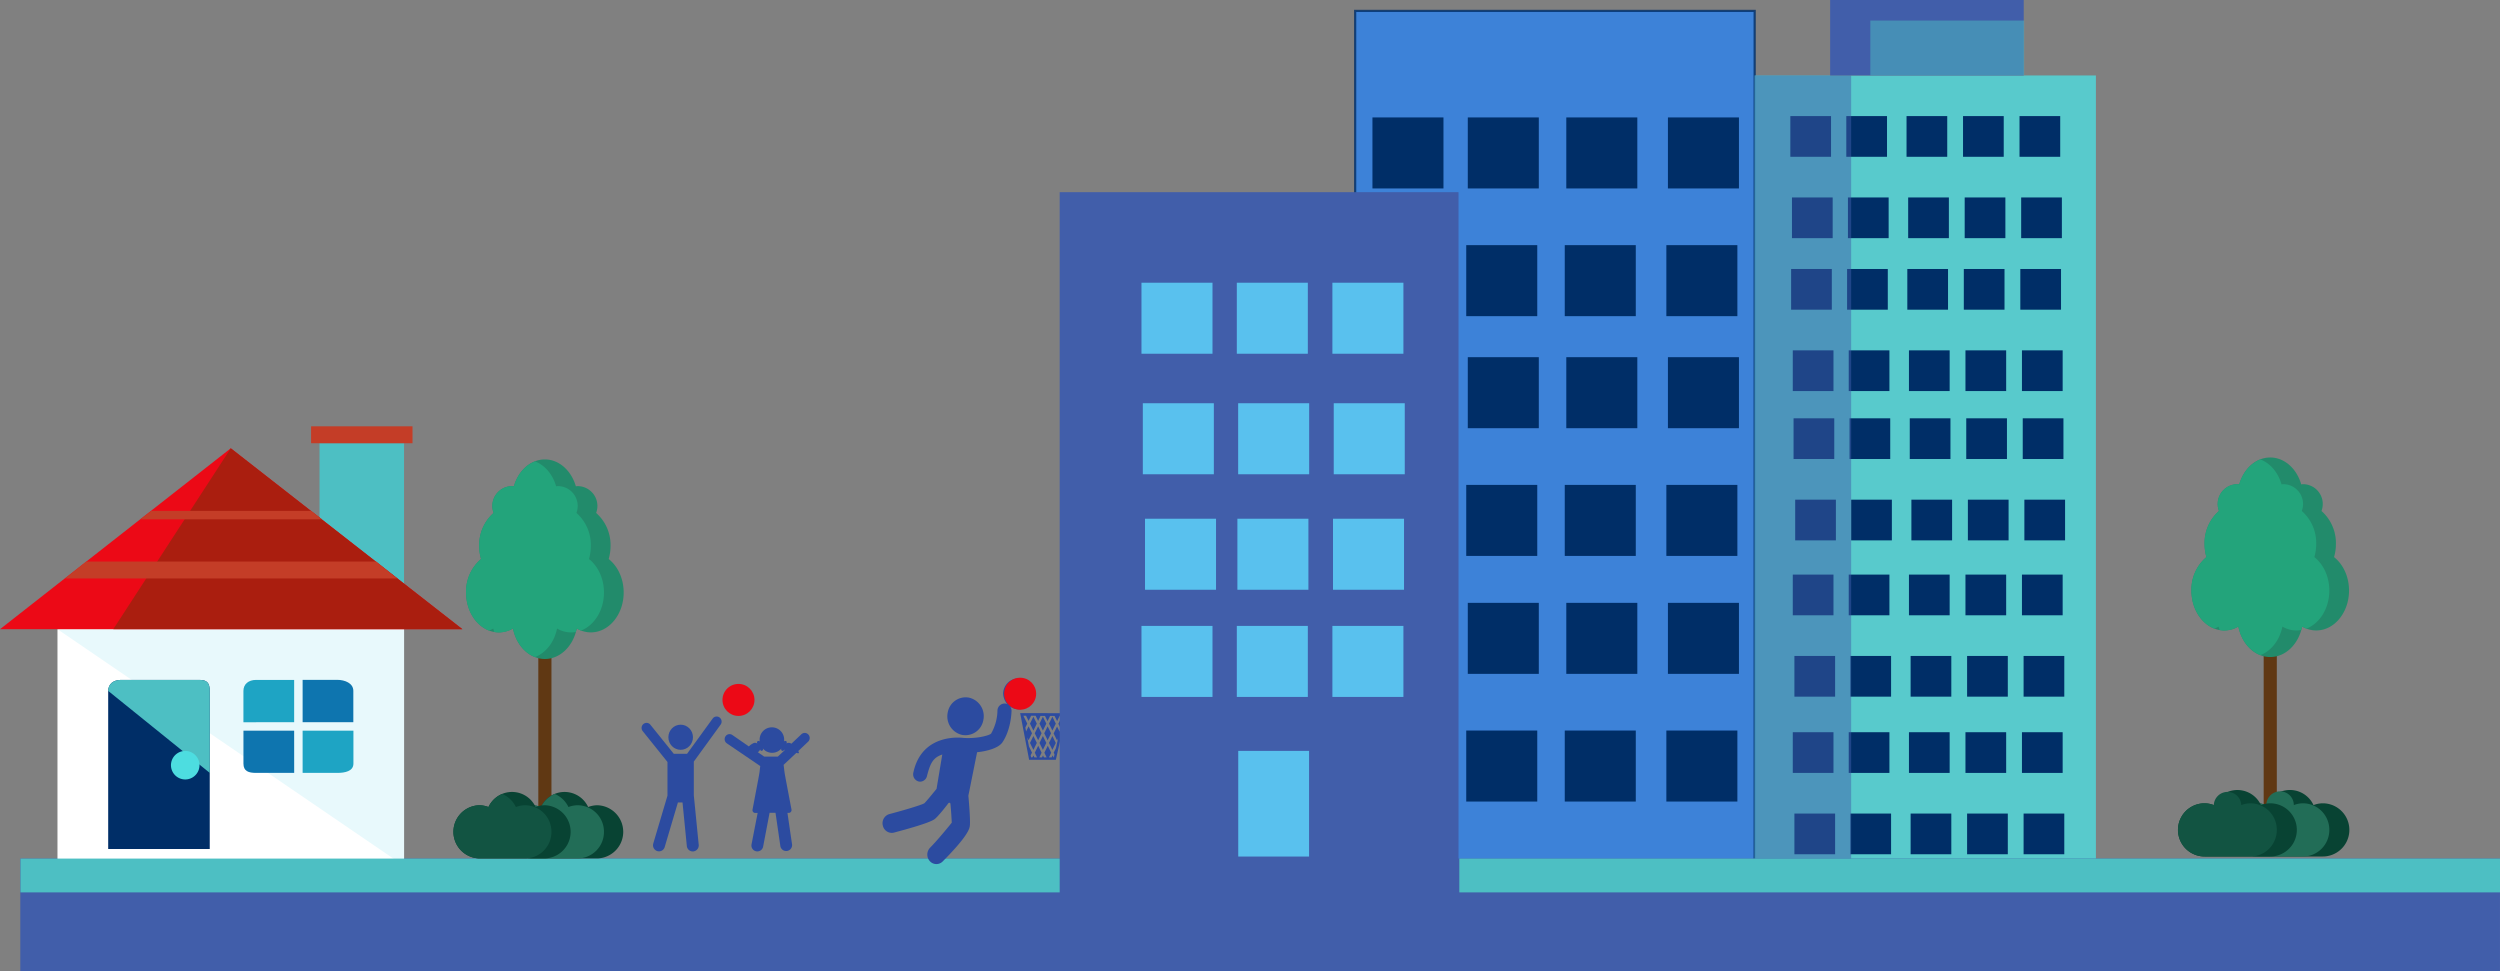 <svg xmlns="http://www.w3.org/2000/svg" width="1128.369" height="438.269" viewBox="0 0 1128.369 438.269"><rect x="0" y="0" width="1128.369" height="438.269" fill="#808080" stroke="none"/><defs><style>.a{fill:#2c83ef;stroke:#002e67;stroke-miterlimit:10;}.a,.b{opacity:0.79;}.b,.j{fill:#4ddde0;}.c,.e{fill:#415eaa;}.d{fill:#002e67;}.e{opacity:0.49;}.f,.v{fill:#4dbfc3;}.g{fill:#c43d27;}.h{fill:#fff;}.i{fill:#e8f9fc;}.k{fill:#0e75af;}.l{fill:#1ea4c4;}.m{fill:#ec0916;}.n{fill:#aa1e0f;}.o{fill:#603813;}.p{fill:#084333;}.q{fill:#226d57;}.r{fill:#125442;}.s{fill:#228b6b;}.t{fill:#23a47b;}.u{fill:#2c4ba0;}.v{opacity:0.5;}.w{fill:#59c1ee;}</style></defs><g transform="translate(-4.854)"><rect class="a" width="180.314" height="395.633" transform="translate(616.504 4.921)"/><rect class="b" width="154.009" height="373.169" transform="translate(796.828 34.056)"/><rect class="c" width="87.373" height="34.056" transform="translate(830.884)"/><rect class="d" width="18.372" height="18.372" transform="translate(812.916 52.397)"/><rect class="d" width="18.372" height="18.372" transform="translate(838.18 52.397)"/><rect class="d" width="18.372" height="18.372" transform="translate(865.364 52.397)"/><rect class="d" width="18.372" height="18.372" transform="translate(890.861 52.397)"/><rect class="d" width="18.372" height="18.372" transform="translate(916.357 52.397)"/><rect class="d" width="18.372" height="18.372" transform="translate(813.654 89.121)"/><rect class="d" width="18.372" height="18.372" transform="translate(838.918 89.121)"/><rect class="d" width="18.372" height="18.372" transform="translate(866.102 89.121)"/><rect class="d" width="18.372" height="18.372" transform="translate(891.609 89.121)"/><rect class="d" width="18.372" height="18.372" transform="translate(917.105 89.121)"/><rect class="d" width="18.372" height="18.372" transform="translate(813.27 121.408)"/><rect class="d" width="18.372" height="18.372" transform="translate(838.534 121.408)"/><rect class="d" width="18.372" height="18.372" transform="translate(865.718 121.408)"/><rect class="d" width="18.372" height="18.372" transform="translate(891.214 121.408)"/><rect class="d" width="18.372" height="18.372" transform="translate(916.721 121.408)"/><rect class="d" width="18.372" height="18.372" transform="translate(814.018 158.132)"/><rect class="d" width="18.372" height="18.372" transform="translate(839.272 158.132)"/><rect class="d" width="18.372" height="18.372" transform="translate(866.456 158.132)"/><rect class="d" width="18.372" height="18.372" transform="translate(891.962 158.132)"/><rect class="d" width="18.372" height="18.372" transform="translate(917.458 158.132)"/><rect class="d" width="18.372" height="18.372" transform="translate(814.372 188.803)"/><rect class="d" width="18.372" height="18.372" transform="translate(839.635 188.803)"/><rect class="d" width="18.372" height="18.372" transform="translate(866.819 188.803)"/><rect class="d" width="18.372" height="18.372" transform="translate(892.316 188.803)"/><rect class="d" width="18.372" height="18.372" transform="translate(917.812 188.803)"/><rect class="d" width="18.372" height="18.372" transform="translate(815.109 225.526)"/><rect class="d" width="18.372" height="18.372" transform="translate(840.373 225.526)"/><rect class="d" width="18.372" height="18.372" transform="translate(867.557 225.526)"/><rect class="d" width="18.372" height="18.372" transform="translate(893.054 225.526)"/><rect class="d" width="18.372" height="18.372" transform="translate(918.55 225.526)"/><rect class="d" width="18.372" height="18.372" transform="translate(814.018 259.34)"/><rect class="d" width="18.372" height="18.372" transform="translate(839.272 259.34)"/><rect class="d" width="18.372" height="18.372" transform="translate(866.456 259.34)"/><rect class="d" width="18.372" height="18.372" transform="translate(891.962 259.34)"/><rect class="d" width="18.372" height="18.372" transform="translate(917.458 259.34)"/><rect class="d" width="18.372" height="18.372" transform="translate(814.755 296.063)"/><rect class="d" width="18.372" height="18.372" transform="translate(840.019 296.063)"/><rect class="d" width="18.372" height="18.372" transform="translate(867.204 296.063)"/><rect class="d" width="18.372" height="18.372" transform="translate(892.7 296.063)"/><rect class="d" width="18.372" height="18.372" transform="translate(918.196 296.063)"/><rect class="d" width="18.372" height="18.372" transform="translate(814.018 330.483)"/><rect class="d" width="18.372" height="18.372" transform="translate(839.272 330.483)"/><rect class="d" width="18.372" height="18.372" transform="translate(866.456 330.483)"/><rect class="d" width="18.372" height="18.372" transform="translate(891.962 330.483)"/><rect class="d" width="18.372" height="18.372" transform="translate(917.458 330.483)"/><rect class="d" width="18.372" height="18.372" transform="translate(814.755 367.196)"/><rect class="d" width="18.372" height="18.372" transform="translate(840.019 367.196)"/><rect class="d" width="18.372" height="18.372" transform="translate(867.204 367.196)"/><rect class="d" width="18.372" height="18.372" transform="translate(892.7 367.196)"/><rect class="d" width="18.372" height="18.372" transform="translate(918.196 367.196)"/><rect class="e" width="43.545" height="373.169" transform="translate(796.828 34.056)"/><rect class="c" width="50.75" height="1119.193" transform="translate(14.02 438.269) rotate(-90)"/><rect class="f" width="38.149" height="72.487" transform="translate(149.071 200.05)"/><rect class="g" width="45.788" height="7.63" transform="translate(145.261 192.42)"/><rect class="h" width="156.424" height="106.826" transform="translate(30.795 283.987)"/><path class="i" d="M37.33,281.02H193.764V387.846" transform="translate(-6.535 2.967)"/><path class="d" d="M151.479,500.717V429.372c0-3.436-1.142-4.962-4.578-4.962H111.37c-3.436,0-5.73,1.91-5.73,4.962v71.345Z" transform="translate(-51.956 -117.534)"/><path class="f" d="M151.479,466.378V429.372c0-3.436-1.142-4.962-4.578-4.962H111.37c-3.436,0-5.73,1.91-5.73,4.962" transform="translate(-51.956 -117.534)"/><path class="j" d="M146.556,462.618a6.437,6.437,0,1,1-1.885-4.6,6.488,6.488,0,0,1,1.885,4.6Z" transform="translate(-51.661 -117.199)"/><path class="k" d="M192.48,443.49h22.889V429.342c0-3.436-3.81-4.962-7.246-4.962H192.48Z" transform="translate(-51.039 -117.534)"/><path class="l" d="M188.939,443.489V424.41H171.76c-3.426,0-5.72,1.91-5.72,4.962V443.52Z" transform="translate(-51.318 -117.534)"/><path class="k" d="M188.939,447.07H166.05v14.875c0,3.436,2.294,4.194,5.72,4.194h17.179Z" transform="translate(-51.318 -117.295)"/><path class="l" d="M192.48,447.07v19.069h15.684c3.436,0,7.246-.758,7.246-4.194V447.07Z" transform="translate(-51.039 -117.295)"/><path class="m" d="M220.36,281.873,115.818,200.22,11.66,281.873Z" transform="translate(-6.806 2.114)"/><path class="n" d="M219.826,281.873,115.284,200.22,62.25,281.873Z" transform="translate(-6.272 2.114)"/><path class="g" d="M40.73,258.45H190.677l-9.54-7.64H50.27Z" transform="translate(-6.499 2.648)"/><path class="g" d="M74.33,231.98h82.027l-4.952-3.82H79.292Z" transform="translate(-6.144 2.409)"/><rect class="f" width="473.083" height="15.259" transform="translate(14.09 387.519)"/><rect class="o" width="5.932" height="81.269" transform="translate(1026.558 288.292)"/><path class="p" d="M1095.175,503.594a12.005,12.005,0,0,0,0-24.011,11.7,11.7,0,0,0-4.174.808,11.723,11.723,0,0,0-21.293,0,11.7,11.7,0,0,0-4.173-.808,12.005,12.005,0,1,0,0,24.011Z" transform="translate(-41.948 -117.015)"/><path class="q" d="M1098.136,491.579a11.935,11.935,0,0,0-11.854-12.005,11.7,11.7,0,0,0-4.174.808,6.2,6.2,0,0,0-12.4,0,11.7,11.7,0,0,0-4.174-.808,12.005,12.005,0,1,0,0,24.011h20.746A11.935,11.935,0,0,0,1098.136,491.579Z" transform="translate(-41.948 -117.006)"/><path class="p" d="M1071.715,503.594a12.005,12.005,0,1,0,0-24.011,11.769,11.769,0,0,0-4.184.808,11.722,11.722,0,0,0-21.282,0,11.7,11.7,0,0,0-4.174-.808,12.005,12.005,0,0,0,0,24.011Z" transform="translate(-42.196 -117.015)"/><path class="r" d="M1074.676,491.578a11.935,11.935,0,0,0-11.854-12.005,11.8,11.8,0,0,0-4.184.809,6.2,6.2,0,0,0-12.39,0,11.7,11.7,0,0,0-4.174-.809,12.005,12.005,0,0,0,0,24.011h20.747A11.935,11.935,0,0,0,1074.676,491.578Z" transform="translate(-42.196 -117.005)"/><path class="s" d="M1100.453,370.03a21.308,21.308,0,0,0,.839-5.912,19.281,19.281,0,0,0-6.508-14.9,9.108,9.108,0,0,0,.576-3.1,8.944,8.944,0,0,0-8.893-9c-.283,0-.556.061-.839.081-2.021-7.074-7.508-12.127-13.976-12.127s-11.975,5.053-13.986,12.127c-.283,0-.545-.081-.838-.081a8.943,8.943,0,0,0-8.893,9,9.1,9.1,0,0,0,.576,3.1,19.272,19.272,0,0,0-6.5,14.9,21.663,21.663,0,0,0,.829,5.912,19.2,19.2,0,0,0-6.761,15.1c0,9.944,6.64,18.008,14.825,18.008a12.592,12.592,0,0,0,6.357-1.769c1.566,7.9,7.407,13.764,14.39,13.764s12.814-5.861,14.391-13.764a12.539,12.539,0,0,0,6.356,1.769c8.185,0,14.815-8.084,14.815-18.008C1107.213,378.791,1104.525,373.243,1100.453,370.03Z" transform="translate(-42.132 -118.583)"/><path class="t" d="M1098.32,385.118c0-6.336-2.688-11.884-6.761-15.1a21.313,21.313,0,0,0,.839-5.912,19.2,19.2,0,0,0-6.508-14.9,9.1,9.1,0,0,0,.576-3.1,8.944,8.944,0,0,0-8.893-9c-.283,0-.556.061-.829.081-1.536-5.346-5.052-9.54-9.539-11.247-4.457,1.708-8.014,5.9-9.54,11.247-.283,0-.546-.081-.839-.081a8.944,8.944,0,0,0-8.893,9,9.1,9.1,0,0,0,.576,3.1,19.271,19.271,0,0,0-6.5,14.9,21.686,21.686,0,0,0,.829,5.912,19.2,19.2,0,0,0-6.761,15.1c0,8.084,4.335,14.845,10.328,17.179a13.814,13.814,0,0,0,1.96-.91c.111.536.283,1.011.424,1.556a13.227,13.227,0,0,0,2.112.2,12.594,12.594,0,0,0,6.357-1.768c1.222,6.134,5.052,11.015,9.944,12.895,4.9-1.88,8.721-6.761,9.944-12.895a12.542,12.542,0,0,0,6.356,1.768,12.035,12.035,0,0,0,2.1-.212c.152-.515.324-1.01.435-1.556a14.319,14.319,0,0,0,1.95.92C1093.985,399.963,1098.32,393.162,1098.32,385.118Z" transform="translate(-42.132 -118.574)"/><rect class="o" width="5.932" height="81.269" transform="translate(247.822 289.171)"/><path class="p" d="M324.572,504.453a12.005,12.005,0,0,0,0-24,11.7,11.7,0,0,0-4.174.8,11.733,11.733,0,0,0-21.292,0,11.7,11.7,0,0,0-4.174-.8,12.005,12.005,0,0,0,0,24Z" transform="translate(-50.081 -117.006)"/><path class="q" d="M327.532,492.449a11.935,11.935,0,0,0-11.854-12.006,11.7,11.7,0,0,0-4.174.8,12.026,12.026,0,0,0-6.195-5.892,12.006,12.006,0,0,0-6.2,5.892,11.7,11.7,0,0,0-4.174-.8,12.005,12.005,0,0,0,0,24h20.747A11.925,11.925,0,0,0,327.532,492.449Z" transform="translate(-50.081 -116.996)"/><path class="p" d="M301.111,504.454a12.006,12.006,0,0,0,0-24,11.755,11.755,0,0,0-4.184.8,11.723,11.723,0,0,0-21.282,0,11.7,11.7,0,0,0-4.174-.8,12.006,12.006,0,0,0,0,24Z" transform="translate(-50.328 -117.006)"/><path class="r" d="M304.072,492.449a11.935,11.935,0,0,0-11.854-12.006,11.756,11.756,0,0,0-4.184.8,11.985,11.985,0,0,0-6.195-5.891,12.025,12.025,0,0,0-6.195,5.891,11.7,11.7,0,0,0-4.173-.8,12.005,12.005,0,0,0,0,24h20.747A11.925,11.925,0,0,0,304.072,492.449Z" transform="translate(-50.328 -116.996)"/><path class="s" d="M329.853,370.89a21.216,21.216,0,0,0,.839-5.9,19.291,19.291,0,0,0-6.508-14.906,9.093,9.093,0,0,0,.576-3.1,8.953,8.953,0,0,0-8.893-9c-.283,0-.556.061-.839.081-2.021-7.023-7.509-12.127-13.976-12.127s-11.975,5.053-13.986,12.127c-.283,0-.546-.081-.839-.081a8.954,8.954,0,0,0-8.893,9,9.1,9.1,0,0,0,.576,3.1,19.281,19.281,0,0,0-6.5,14.906,21.224,21.224,0,0,0,.829,5.9,19.268,19.268,0,0,0-6.761,15.1c0,9.944,6.639,18.008,14.815,18.008a12.692,12.692,0,0,0,6.366-1.758c1.566,7.892,7.407,13.764,14.39,13.764s12.814-5.871,14.39-13.764A12.633,12.633,0,0,0,321.8,404c8.175,0,14.815-8.084,14.815-18.008C336.613,379.661,333.925,374.1,329.853,370.89Z" transform="translate(-50.268 -118.574)"/><path class="t" d="M327.72,385.978c0-6.326-2.688-11.884-6.761-15.1a21.22,21.22,0,0,0,.839-5.9,19.251,19.251,0,0,0-6.508-14.906,9.093,9.093,0,0,0,.576-3.1,8.954,8.954,0,0,0-8.893-9c-.283,0-.556.061-.839.081-1.526-5.346-5.053-9.53-9.53-11.237-4.467,1.708-8.014,5.891-9.54,11.237-.283,0-.546-.081-.839-.081a8.954,8.954,0,0,0-8.893,9,9.1,9.1,0,0,0,.576,3.1,19.281,19.281,0,0,0-6.5,14.906,21.225,21.225,0,0,0,.829,5.9,19.268,19.268,0,0,0-6.761,15.1c0,8.084,4.335,14.845,10.328,17.18a12.769,12.769,0,0,0,1.96-.91c.111.536.283,1.011.425,1.556a12.052,12.052,0,0,0,2.1.2,12.692,12.692,0,0,0,6.366-1.758c1.213,6.134,5.053,11,9.944,12.885,4.9-1.88,8.721-6.751,9.944-12.885a12.63,12.63,0,0,0,6.356,1.758,12.044,12.044,0,0,0,2.1-.2c.152-.526.323-1.011.435-1.556a13.139,13.139,0,0,0,1.95.91C323.385,400.823,327.72,394.022,327.72,385.978Z" transform="translate(-50.268 -118.564)"/><path class="u" d="M418.735,448.834a2.183,2.183,0,0,0-3.143-.111l-4.5,4.265-.2-.111a1.89,1.89,0,0,0-2.021,0l.091-.212a.687.687,0,0,0-.344-.889.667.667,0,0,0-.788.222,4.322,4.322,0,0,0,0-.637,5.538,5.538,0,1,0-11.066,0,6.348,6.348,0,0,0,0,.637.667.667,0,0,0-.788-.222.687.687,0,0,0-.344.889l.091.212a1.87,1.87,0,0,0-2.021,0,6.5,6.5,0,0,0-1.789,1.334l-7.488-5.174a2.182,2.182,0,0,0-3.082.637,2.294,2.294,0,0,0,.616,3.143c15.856,10.772,14.966,10.176,15.078,10.237-.536,4.467.121.647-3.486,19.706a1.273,1.273,0,0,0,.263,1.011,1.2,1.2,0,0,0,.95.465h1.1l-2.739,14.077a2.668,2.668,0,1,0,5.235,1.011l2.89-15.159h2.678l2.183,14.987a2.668,2.668,0,1,0,5.276-.8L409.316,484.2h.617a1.2,1.2,0,0,0,.95-.465,1.243,1.243,0,0,0,.263-1.01c-3.608-19.059-2.931-15.078-3.557-20.211l5.75-5.4.7.182a.314.314,0,0,0,.364-.1.354.354,0,0,0,.051-.384c-.081-.182-.172-.354-.253-.516l4.467-4.244a2.3,2.3,0,0,0,.071-3.223ZM404.981,458.8h-6.154l-2.941-2.021h.061a2.021,2.021,0,0,0,1.011-1.223l.091.232a.677.677,0,0,0,.606.414.574.574,0,0,0,.253-.061.677.677,0,0,0,.353-.879l-.081-.162a5.467,5.467,0,0,0,8.438,0l-.091.192a.677.677,0,0,0,.354.879.575.575,0,0,0,.253.061.667.667,0,0,0,.606-.414l.091-.233a2.409,2.409,0,0,0,.162.4Z" transform="translate(-49.049 -117.31)"/><ellipse class="u" cx="5.548" cy="5.669" rx="5.548" ry="5.669" transform="translate(306.526 327.087)"/><path class="u" d="M379.553,444.418a2.324,2.324,0,0,0-.455-3.2,2.213,2.213,0,0,0-3.143.465L364.384,457.6h-5.972l-10.57-13.137a2.2,2.2,0,0,0-3.153-.313,2.324,2.324,0,0,0-.3,3.224l11.167,13.905v15.2l-6.407,21.586a2.779,2.779,0,0,0,1.8,3.436,2.688,2.688,0,0,0,3.355-1.839l5.962-20.1h2.082l1.94,19.585a2.708,2.708,0,0,0,2.961,2.5,2.739,2.739,0,0,0,2.405-3.032c-2.334-23.586-2.173-22.01-2.213-22.232v-15.28Z" transform="translate(-49.441 -117.361)"/><ellipse class="u" cx="6.316" cy="6.457" rx="6.316" ry="6.457" transform="translate(331.85 309.453)"/><path class="u" d="M454.582,484.97c6.387-1.678,14.148-3.982,15.734-4.841.889-.758,5.558-6.548,5.558-6.548l2.577-15.482c-4.315,1.395-5.508,4.265-6.922,9.772a3.214,3.214,0,0,1-3.032,2.466,2.968,2.968,0,0,1-.829-.111,3.345,3.345,0,0,1-2.254-4.042c3.921-18.291,22.505-15.593,22.556-15.593,6.538.455,12.127-1.263,12.561-2.021a21.784,21.784,0,0,0,2.83-10.348,3.234,3.234,0,0,1,3.345-3.143,2.941,2.941,0,0,1,1.142.293,7.438,7.438,0,0,1-1.91-4.982,6.983,6.983,0,1,1,6.983,7.286,6.722,6.722,0,0,1-3.779-1.172,3.354,3.354,0,0,1,.576,2.021c-.4,8.256-3.294,12.895-4.174,14.148-1.708,2.385-6.377,3.86-11.389,4.386a.132.132,0,0,1,0,.061l-3.921,19.554s1.011,10.813.657,13.592c-.152,1.162-.536,4.275-12.228,16.058a3.986,3.986,0,0,1-5.821-.1,4.457,4.457,0,0,1,.1-6.063c4.042-4.093,9.792-11.318,9.792-11.318s-.222-4.851-.606-8.57a.516.516,0,0,0-.879-.243c-.647.879-4.8,6.235-6.377,7.316-2.466,1.688-12.48,4.467-18.19,5.972a3.934,3.934,0,0,1-1.011.141,4.163,4.163,0,0,1-4.042-3.264A4.3,4.3,0,0,1,454.582,484.97Z" transform="translate(-48.305 -117.541)"/><path class="u" d="M486.928,449.117a8.57,8.57,0,0,1-6.3-10.176,8.2,8.2,0,0,1,9.732-6.579,8.57,8.57,0,0,1,6.306,10.176,8.216,8.216,0,0,1-9.742,6.579Z" transform="translate(-47.999 -117.452)"/><path class="u" d="M532.333,439.27h1.475l-4.75,21.05H517l-4.042-21.07ZM518.5,459.209l.435-.879.434.889h1.2l-1.01-2.112,1.536-3.133,1.536,3.133-1.011,2.112h1.2l.435-.889.435.889h1.2l-1.01-2.112,1.546-3.133,1.536,3.133-1.011,2.112h1.2l.445-.9.435.9h.121l.313-1.354-.384-.768,1.011-2.021,1.01-4.527-.5,1.01-1.546-3.133,1.546-3.133,1.152,2.344.374-1.678-.93-1.89,1.748-3.557h-1.172l-1.142,2.334-1.152-2.334h-2.021l-1.152,2.344-1.152-2.344h-2.021l-1.061,2.254-1.152-2.345h-2.021l-1.152,2.345-1.152-2.345h-1.2l1.758,3.567-.869,1.758.343,1.758,1.122-2.294,1.546,3.133-1.546,3.133-.6-1.213.778,4.042,1.364,2.769-.6,1.213.172.889Z" transform="translate(-47.655 -117.377)"/><path class="u" d="M479.586,324.41l1.546,3.133-1.546,3.133-1.536-3.133Z" transform="translate(-1.882 3.425)"/><path class="u" d="M483.242,331.853l-1.536,3.133-1.536-3.133,1.536-3.133Z" transform="translate(-1.86 3.471)"/><path class="u" d="M479.012,331.853l-1.546,3.133-1.536-3.133,1.536-3.133Z" transform="translate(-1.904 3.471)"/><path class="u" d="M475.346,324.41l1.546,3.133-1.546,3.133-1.536-3.133Z" transform="translate(-1.927 3.425)"/><path class="u" d="M473.226,328.72l1.546,3.133-1.546,3.133-1.536-3.133Z" transform="translate(-1.949 3.471)"/><path class="u" d="M471.69,323.233l1.536-3.133,1.546,3.133-1.546,3.133Z" transform="translate(-1.949 3.38)"/><path class="u" d="M480.17,323.233l1.536-3.133,1.536,3.133-1.536,3.133Z" transform="translate(-1.86 3.38)"/><path class="u" d="M475.93,323.233l1.536-3.133,1.546,3.133-1.546,3.133Z" transform="translate(-1.904 3.38)"/><rect class="v" width="69.435" height="24.779" transform="translate(849.023 9.287)"/><rect class="d" width="32.055" height="32.055" transform="translate(624.306 53.004)"/><rect class="d" width="32.055" height="32.055" transform="translate(667.335 53.004)"/><rect class="d" width="32.055" height="32.055" transform="translate(711.8 53.004)"/><rect class="d" width="32.055" height="32.055" transform="translate(757.669 53.004)"/><rect class="d" width="32.055" height="32.055" transform="translate(623.608 110.646)"/><rect class="d" width="32.055" height="32.055" transform="translate(666.638 110.646)"/><rect class="d" width="32.055" height="32.055" transform="translate(711.103 110.646)"/><rect class="d" width="32.055" height="32.055" transform="translate(756.962 110.646)"/><rect class="d" width="32.055" height="32.055" transform="translate(624.306 161.214)"/><rect class="d" width="32.055" height="32.055" transform="translate(667.335 161.214)"/><rect class="d" width="32.055" height="32.055" transform="translate(711.8 161.214)"/><rect class="d" width="32.055" height="32.055" transform="translate(757.669 161.214)"/><rect class="d" width="32.055" height="32.055" transform="translate(623.608 218.857)"/><rect class="d" width="32.055" height="32.055" transform="translate(666.638 218.857)"/><rect class="d" width="32.055" height="32.055" transform="translate(711.103 218.857)"/><rect class="d" width="32.055" height="32.055" transform="translate(756.962 218.857)"/><rect class="d" width="32.055" height="32.055" transform="translate(624.306 272.093)"/><rect class="d" width="32.055" height="32.055" transform="translate(667.335 272.093)"/><rect class="d" width="32.055" height="32.055" transform="translate(711.8 272.093)"/><rect class="d" width="32.055" height="32.055" transform="translate(757.669 272.093)"/><rect class="d" width="32.055" height="32.055" transform="translate(623.608 329.725)"/><rect class="d" width="32.055" height="32.055" transform="translate(666.638 329.725)"/><rect class="d" width="32.055" height="32.055" transform="translate(711.103 329.725)"/><rect class="d" width="32.055" height="32.055" transform="translate(756.962 329.725)"/><rect class="c" width="180.011" height="316.315" transform="translate(483.141 86.736)"/><rect class="w" width="31.964" height="47.688" transform="translate(563.733 338.911)"/><rect class="w" width="32.055" height="32.055" transform="translate(520.057 127.603)"/><rect class="w" width="32.055" height="32.055" transform="translate(563.086 127.603)"/><rect class="w" width="32.055" height="32.055" transform="translate(606.227 127.603)"/><rect class="w" width="32.055" height="32.055" transform="translate(520.663 182.002)"/><rect class="w" width="32.055" height="32.055" transform="translate(563.692 182.002)"/><rect class="w" width="32.055" height="32.055" transform="translate(606.833 182.002)"/><rect class="w" width="32.055" height="32.055" transform="translate(521.653 234.126)"/><rect class="w" width="32.055" height="32.055" transform="translate(563.349 234.126)"/><rect class="w" width="32.055" height="32.055" transform="translate(606.5 234.126)"/><rect class="w" width="32.055" height="32.055" transform="translate(520.057 282.501)"/><rect class="w" width="32.055" height="32.055" transform="translate(563.086 282.501)"/><rect class="w" width="32.055" height="32.055" transform="translate(606.227 282.501)"/><rect class="f" width="469.707" height="15.259" transform="translate(663.515 387.519)"/><circle class="m" cx="7.225" cy="7.225" r="7.225" transform="translate(330.941 308.685)"/><circle class="m" cx="7.225" cy="7.225" r="7.225" transform="translate(458.069 305.886)"/></g></svg>